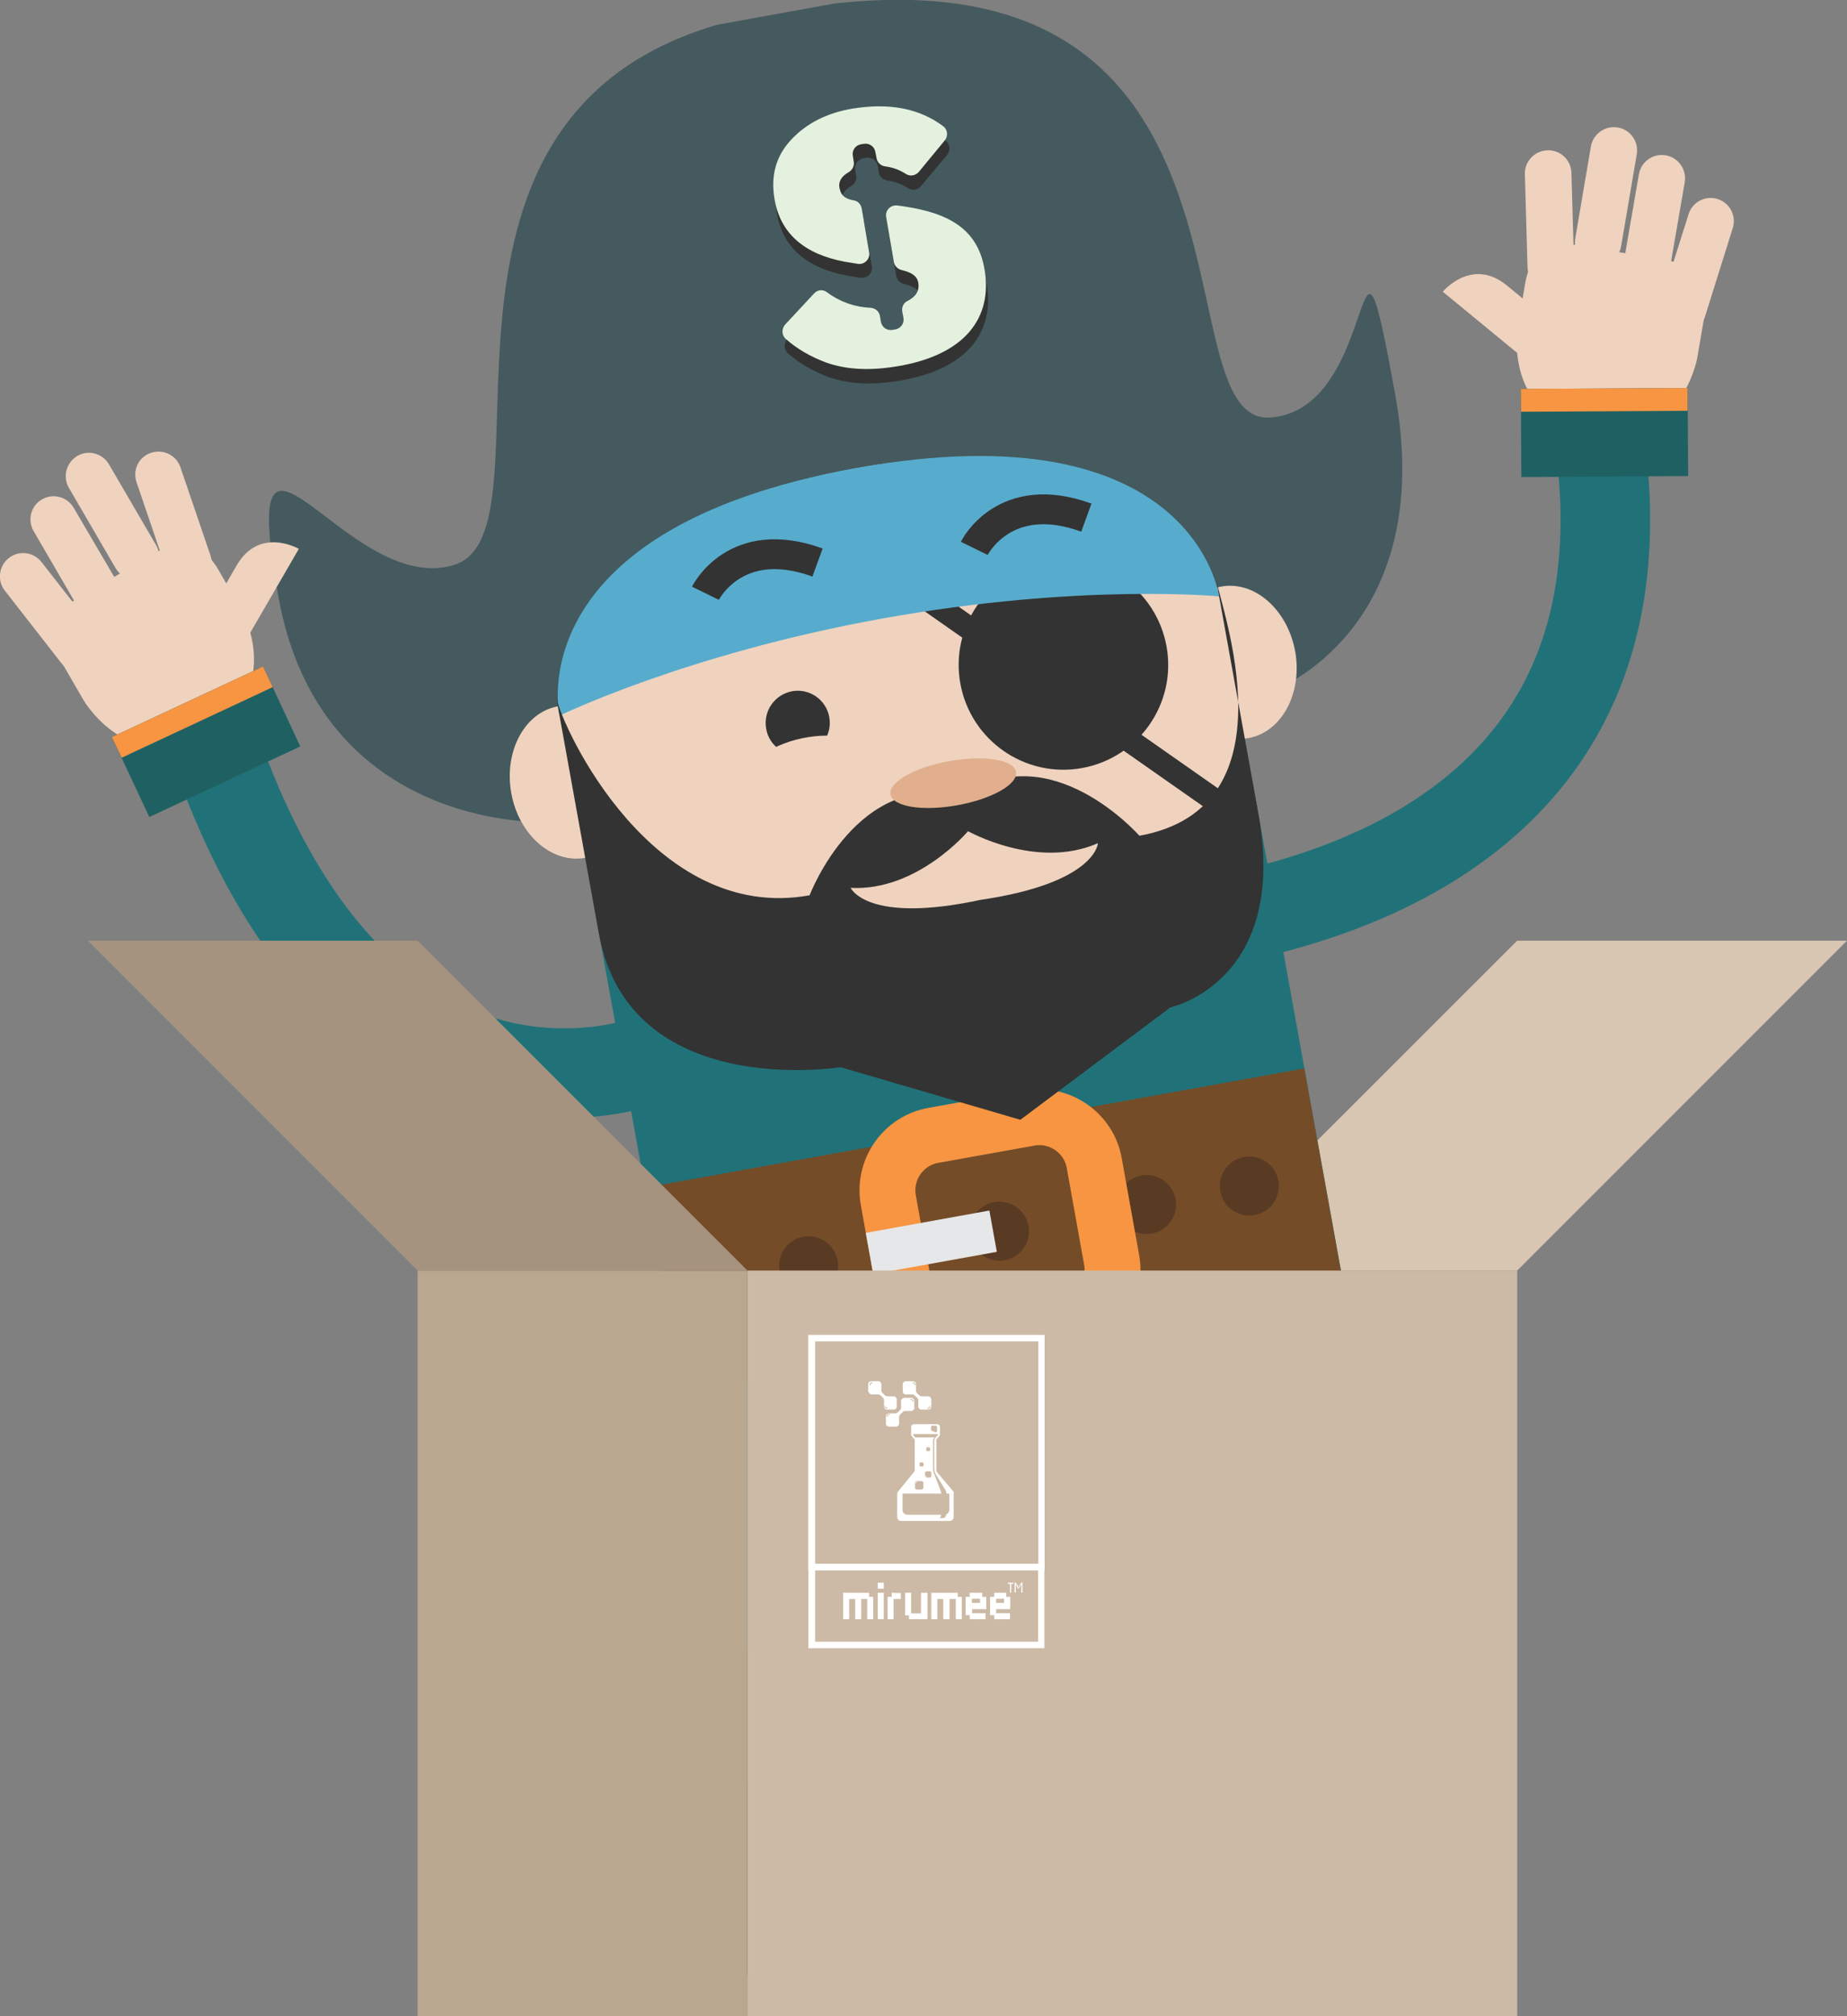 <?xml version="1.0" encoding="utf-8"?>
<!-- Generator: Adobe Illustrator 20.1.0, SVG Export Plug-In . SVG Version: 6.00 Build 0)  -->
<svg version="1.1" xmlns="http://www.w3.org/2000/svg" xmlns:xlink="http://www.w3.org/1999/xlink" x="0px" y="0px"
	 viewBox="0 0 769.5 839.7" style="enable-background:new 0 0 769.5 839.7;" xml:space="preserve">
<rect x="0" y="0" width="769.5" height="839.7" fill="#808080" stroke="none"/>
<style type="text/css">
	.st0{fill:#26A69A;}
	.st1{fill:#E4DBCA;}
	.st2{fill:#C1B9AE;}
	.st3{fill:#D2C9BB;}
	.st4{fill:#B6ADA3;}
	.st5{fill:#9E2214;}
	.st6{fill:#B25538;}
	.st7{fill:#507281;}
	.st8{fill:#7894A2;}
	.st9{fill:#093542;}
	.st10{fill:#841F1A;}
	.st11{fill:#737245;}
	.st12{fill:#7E8859;}
	.st13{fill:#67643E;}
	.st14{fill:#CEB799;}
	.st15{fill:#B29C83;}
	.st16{fill:#E5D3BD;}
	.st17{fill:none;stroke:#207278;stroke-width:16.988;stroke-miterlimit:10;}
	.st18{fill:#593B23;}
	.st19{fill:#754C28;}
	.st20{fill:#445A5E;}
	.st21{fill:#333333;}
	.st22{fill:#E4F1DE;}
	.st23{fill:#23373A;}
	.st24{fill:none;stroke:#207278;stroke-width:25.482;stroke-miterlimit:10;}
	.st25{fill:#EFD3BF;}
	.st26{fill:#207278;}
	.st27{fill:none;stroke:#333333;stroke-width:6.62;stroke-miterlimit:10;}
	.st28{fill:#404041;}
	.st29{fill:#57ACCD;}
	.st30{fill:none;stroke:#F79542;stroke-width:15.887;stroke-miterlimit:10;}
	.st31{fill:#E6E7E8;}
	.st32{fill:#E1AF8D;}
	.st33{fill:none;stroke:#333333;stroke-width:8.494;stroke-miterlimit:10;}
	.st34{fill:#1F6163;}
	.st35{fill:#F79542;}
	.st36{fill:none;stroke:#EFD3BF;stroke-width:12.741;stroke-linecap:round;stroke-linejoin:round;stroke-miterlimit:10;}
	.st37{fill:#9B633A;}
	.st38{fill:#F1F1F2;}
	.st39{fill:#EC1C24;}
	.st40{fill:#C9202D;}
	.st41{fill:#B0B4B5;}
	.st42{fill:#825330;}
	.st43{fill:#A56E49;}
	.st44{fill:#D8C5B2;}
	.st45{fill:none;stroke:#207278;stroke-width:24.883;stroke-miterlimit:10;}
	.st46{fill:none;stroke:#207278;stroke-width:37.324;stroke-miterlimit:10;}
	.st47{fill:none;stroke:#333333;stroke-width:9.696;stroke-miterlimit:10;}
	.st48{fill:none;stroke:#F79542;stroke-width:23.27;stroke-miterlimit:10;}
	.st49{fill:none;stroke:#333333;stroke-width:12.441;stroke-miterlimit:10;}
	.st50{fill:#BAA790;}
	.st51{fill:#CCBAA6;}
	.st52{fill:#A5937F;}
	.st53{fill:#FFFFFF;}
	.st54{fill:#855A35;}
	.st55{fill:#91623D;}
	.st56{fill:#754D29;}
	.st57{fill:#593C24;}
	.st58{fill:#93643E;}
	.st59{fill:none;stroke:#593C24;stroke-width:3.518;stroke-miterlimit:10;}
	.st60{fill:none;stroke:#472F1F;stroke-width:3.518;stroke-miterlimit:10;}
	.st61{fill:#472F1F;}
	.st62{fill:#734E33;}
	.st63{fill:#D0D2D3;}
	.st64{fill:none;stroke:#207278;stroke-width:34.524;stroke-miterlimit:10;}
	.st65{fill:none;stroke:#333333;stroke-width:9.59;stroke-miterlimit:10;}
	.st66{fill:none;stroke:#F79542;stroke-width:23.016;stroke-miterlimit:10;}
	.st67{fill:none;stroke:#333333;stroke-width:18.458;stroke-miterlimit:10;}
	.st68{fill:none;stroke:#207278;stroke-width:24.611;stroke-miterlimit:10;}
	.st69{fill:#82532F;}
	.st70{fill:#A6A8AB;}
	.st71{fill:#6D6E70;}
	.st72{fill:#B54333;}
	.st73{fill:#C64736;}
	.st74{fill:#D85039;}
	.st75{fill:#E05A48;}
	.st76{fill:#92C9D6;}
	.st77{fill:#4699B2;}
	.st78{fill:#A8926F;}
	.st79{fill:none;stroke:#207278;stroke-width:30.649;stroke-miterlimit:10;}
	.st80{fill:none;stroke:#333333;stroke-width:7.962;stroke-miterlimit:10;}
	.st81{fill:none;stroke:#F79542;stroke-width:19.109;stroke-miterlimit:10;}
	.st82{fill:none;stroke:#333333;stroke-width:10.216;stroke-miterlimit:10;}
	.st83{fill:none;stroke:#875330;stroke-width:6.819;stroke-miterlimit:10;}
	.st84{fill:#875330;}
	.st85{fill:#AF734A;}
	.st86{fill:none;stroke:#207278;stroke-width:31.322;stroke-miterlimit:10;}
	.st87{fill:#249386;}
	.st88{fill:#D75038;}
	.st89{fill:#EB9759;}
	.st90{fill:#288EA9;}
	.st91{fill:#1F4E80;}
	.st92{fill:#C74328;}
	.st93{fill:#414141;}
	.st94{fill:#59595C;}
	.st95{fill:#28A4D2;}
	.st96{fill:#FFE6C5;}
	.st97{fill:#DF4E28;}
	.st98{fill:#BBBBBB;}
	.st99{fill:none;stroke:#6D6F71;stroke-width:5.671;stroke-miterlimit:10;}
	.st100{fill:#6D6F71;}
	.st101{fill:none;stroke:#EFD3BF;stroke-width:25.079;stroke-miterlimit:10;}
	.st102{fill:none;stroke:#333333;stroke-width:6.515;stroke-miterlimit:10;}
	.st103{fill:none;stroke:#333333;stroke-width:8.36;stroke-miterlimit:10;}
	.st104{fill:none;stroke:#EFD3BF;stroke-width:25.629;stroke-miterlimit:10;}
	.st105{fill:#8FD0E5;}
	.st106{fill:#A3E1EF;}
	.st107{fill:#093858;}
	.st108{fill:#105072;}
	.st109{fill:#AEDDE5;}
</style>
<g id="Layer_2">
</g>
<g id="_x30_1">
</g>
<g id="_x30_2">
	<g>
		<polygon class="st44" points="494.6,529.2 632.1,391.8 769.5,391.8 632.1,529.2 		"/>
		<path class="st45" d="M332,502c0,0-37.3,152.4,2.1,251.9"/>
		<path class="st45" d="M517.2,513.4c-3.3,5.2,34.4,117.2,0,240.5"/>
		<g>
			<polygon class="st18" points="296.1,702.1 311.1,792.5 265.9,807.6 265.9,822.7 341.3,822.7 356.4,702.1 			"/>
			<polygon class="st19" points="296.7,686.5 268.7,742.5 380.7,742.5 352.7,686.5 			"/>
		</g>
		<g>
			<polygon class="st18" points="558.3,702.1 543.3,792.5 588.5,807.6 588.5,822.7 513.1,822.7 498,702.1 			"/>
			<polygon class="st19" points="503,686.5 475,742.5 587,742.5 559,686.5 			"/>
		</g>
		<g>
			<g>
				<path class="st25" d="M657.4,102.1c0,0-18.7-3.2-21.9,15.5l-3.2,18.7c0,0-6.4,37.4,31,43.8c37.3,6.4,43.8-31,43.8-31l3.2-18.7
					c0,0,3.2-18.7-15.5-21.9L657.4,102.1z"/>
				<path class="st25" d="M601.1,121.5c0,0,12-14.6,26.7-2.6l14.6,12c0,0,14.6,12.1,2.6,26.7L601.1,121.5z"/>
				<path class="st25" d="M655.8,110.7c0.2,5.3-4,9.8-9.4,10l0,0c-5.3,0.2-9.8-4-10-9.4l-1.1-38.7c-0.2-5.3,4-9.8,9.4-10l0,0
					c5.4-0.2,9.8,4,10,9.4L655.8,110.7z"/>
				<path class="st25" d="M656.3,99.2c-0.9,5.3,2.6,10.3,7.9,11.2l0,0c5.3,0.9,10.3-2.6,11.2-7.9l6.5-38.2
					c0.9-5.3-2.6-10.3-7.9-11.2l0,0c-5.3-0.9-10.3,2.7-11.2,7.9L656.3,99.2z"/>
				<path class="st25" d="M676.2,110.8c-0.9,5.3,2.7,10.3,7.9,11.2l0,0c5.3,0.9,10.3-2.6,11.2-7.9l6.6-38.2
					c0.9-5.3-2.7-10.3-7.9-11.2l0,0c-5.3-0.9-10.3,2.6-11.2,7.9L676.2,110.8z"/>
				<path class="st25" d="M691.8,126.2c-1.6,5.1,1.2,10.5,6.3,12.1l0,0c5.1,1.6,10.5-1.2,12.2-6.3l11.6-37
					c1.6-5.1-1.2-10.5-6.3-12.1l0,0c-5.1-1.6-10.5,1.2-12.1,6.3L691.8,126.2z"/>
			</g>
			<path class="st46" d="M451.9,389c0,0,254.4,3.9,212.2-219.9"/>
			<g>

					<rect x="633.7" y="161.8" transform="matrix(1 -6.116410e-03 6.116410e-03 1 -1.089 4.092)" class="st34" width="69.5" height="36.7"/>
				<polygon class="st35" points="703.1,161.6 703.1,171.1 633.7,171.5 633.6,162 				"/>
			</g>
			<path class="st26" d="M284.8,584.1l4.8,26.5c0,0,9.6,53.1,147,28.2C574,614,564.4,561,564.4,561l-4.8-26.5L284.8,584.1z"/>

				<rect x="263.1" y="317.9" transform="matrix(0.984 -0.178 0.178 0.984 -73.88 78.835)" class="st26" width="279.2" height="267"/>
			<path class="st20" d="M529.3,173.9c-46.8,3.4,5.3-193.4-181.8-172.4l-48.6,8.8c-137.8,40.1-64.9,211.9-110,225.1
				c-45,13.2-90.7-85-72.9,13.2c17.7,98.1,111.8,93.8,111.8,93.8l151.3-27.4l151.3-27.3c0,0,68.6-25.1,50.9-123.2
				C563.5,66.4,576.1,170.5,529.3,173.9"/>
			<path class="st25" d="M263.2,321.2c3.1,17.4-5.6,33.6-19.4,36.1c-13.9,2.5-27.7-9.6-30.8-27c-3.1-17.4,5.6-33.6,19.4-36.1
				C246.3,291.7,260.1,303.8,263.2,321.2z"/>
			<path class="st25" d="M539.6,271.3c3.1,17.4-5.6,33.6-19.4,36.1c-13.9,2.5-27.7-9.6-30.8-27c-3.1-17.4,5.6-33.6,19.4-36.1
				C522.6,241.8,536.4,253.8,539.6,271.3z"/>
			<polygon class="st19" points="543.4,445 268.6,494.7 284.1,580.5 558.9,530.9 			"/>
			<path class="st25" d="M396.7,418.3c124.4-22.5,122.8-100.4,119.8-122.2l-1-5.7l-6.2-34.3c0,0-17.4-85.5-152.9-61
				c-135.5,24.5-121.9,110.7-121.9,110.7l6.2,34.3l1,5.7C246.5,367.2,272.3,440.8,396.7,418.3"/>
			<path class="st21" d="M486,269.2c4.3,23.7-11.5,46.4-35.2,50.7c-23.7,4.3-46.4-11.5-50.7-35.2c-4.3-23.7,11.5-46.4,35.2-50.7
				C459,229.7,481.7,245.5,486,269.2"/>
			<line class="st47" x1="368.4" y1="236.9" x2="506.9" y2="333.9"/>
			<path class="st28" d="M231.7,290.3l-0.3-1.7C231.4,288.6,231.5,289.2,231.7,290.3"/>
			<path class="st28" d="M506.2,238.9l0.3,1.7C506.3,239.5,506.2,238.9,506.2,238.9"/>
			<path class="st29" d="M233.1,298.1c0,0,52.5-25.7,134.6-40.5c82.1-14.8,140.2-9.2,140.2-9.2s-10.3-78.9-151.5-53.4
				C215.2,220.6,233.1,298.1,233.1,298.1"/>
			<path class="st21" d="M345.5,298.7c1.3,7.3-3.5,14.2-10.8,15.6c-7.3,1.3-14.3-3.5-15.5-10.8c-1.3-7.3,3.5-14.2,10.8-15.6
				C337.2,286.6,344.2,291.4,345.5,298.7"/>
			<path class="st18" d="M428.5,510.6c1.2,6.7-3.2,13.1-9.9,14.3c-6.7,1.2-13.1-3.2-14.3-9.9c-1.2-6.7,3.2-13.1,9.9-14.3
				C420.9,499.5,427.3,503.9,428.5,510.6z"/>
			<path class="st18" d="M489.8,499.5c1.2,6.7-3.2,13.1-9.9,14.3c-6.7,1.2-13.1-3.2-14.3-9.9c-1.2-6.7,3.2-13.1,9.9-14.3
				C482.1,488.4,488.5,492.8,489.8,499.5z"/>
			<path class="st18" d="M532.6,491.8c1.2,6.7-3.2,13.1-9.9,14.3c-6.7,1.2-13.1-3.2-14.3-9.9c-1.2-6.7,3.2-13.1,9.9-14.3
				C525,480.7,531.4,485.1,532.6,491.8z"/>
			<path class="st18" d="M349,525c1.2,6.7-3.2,13.1-9.9,14.3c-6.7,1.2-13.1-3.2-14.3-9.9c-1.2-6.7,3.2-13.1,9.9-14.3
				C341.3,513.9,347.7,518.3,349,525z"/>
			<path class="st48" d="M444.4,551.6l-40.1,7.2c-12.6,2.3-24.8-6.2-27-18.8l-7.2-40.1c-2.3-12.6,6.2-24.8,18.7-27l40.1-7.2
				c12.6-2.3,24.8,6.2,27,18.8l7.2,40.1C465.5,537.1,457,549.3,444.4,551.6z"/>
			<path class="st21" d="M474.7,348.1c0,0-37.3-42.5-73.9-16.2c-43.5-11.8-63.5,41-63.5,41c-65.2,11.8-103.1-69.6-105.6-82.6
				l17.8,98.5c12.6,70,100.7,55.7,100.7,55.7l74.9,21.9h0l62.5-46.8c0,0,49.3-10.6,36.7-80.5l-17.8-98.5
				C508.7,253.6,539.9,336.3,474.7,348.1 M408.5,374.8L408.5,374.8L408.5,374.8L408.5,374.8c-47.4,10.2-54.1-5-54.1-5
				c27.8,1.5,48.9-23.6,48.9-23.6c0.1,0,28.6,16.2,54.1,5C457.5,351.2,456.5,367.8,408.5,374.8"/>
			<polygon class="st31" points="363.8,530.7 415.3,521.4 412.2,504.2 360.7,513.5 			"/>
			<path class="st32" d="M423.3,321.5c0.9,5.1-10,11.3-24.5,13.9c-14.4,2.6-26.9,0.6-27.8-4.5c-0.9-5.1,10-11.3,24.5-13.9
				C410,314.4,422.4,316.4,423.3,321.5z"/>
			<path class="st46" d="M272.5,440.8c0,0-125.1,51.2-186.7-140.9"/>
			<path class="st49" d="M293.9,247.1c0,0,12.4-25.3,46.7-12.8"/>
			<path class="st49" d="M405.9,228.4c0,0,12.4-25.3,46.7-12.8"/>
			<g>
				<path class="st21" d="M352.9,114.8c1.7,0.3,3.6,0.6,5.6,0.9c2.8,0.4,5.2-2,4.7-4.8L360,92.6c-0.3-1.6-1.5-3-3.2-3.3
					c-0.3-0.1-0.6-0.1-0.9-0.2c-3.4-0.8-4.7-2.3-5.2-5.3c-0.4-2.4,1-4.6,3.9-6.3c1.5-0.8,2.4-2.6,2.1-4.3l-0.4-2.5
					c-0.4-2.2,1.1-4.4,3.4-4.8l1.2-0.2c2.2-0.4,4.4,1.1,4.8,3.4l0.4,2.7c0.3,1.8,1.8,3.1,3.6,3.4c3.1,0.4,6.1,1.5,8.7,3.2
					c1.7,1.1,4,0.7,5.3-0.9l10.9-13c1.5-1.8,1.2-4.5-0.6-5.9c-10-7.5-22.7-9.9-38.2-7.3c-10.3,1.8-18.7,6-25.1,12.8
					c-6.4,6.8-8.7,15-7,24.9C326.1,102.9,335.9,111.6,352.9,114.8"/>
				<path class="st21" d="M380.8,92.3c-1.9-0.3-3.9-0.7-5.9-0.9c-2.8-0.4-5.2,2-4.7,4.8l3.2,18.7c0.3,1.7,1.6,3,3.3,3.4c0,0,0,0,0,0
					c4.3,1,6.5,2.6,6.9,5.4c0.5,3.2-1,5.7-4.6,7.5c-1.6,0.8-2.4,2.6-2.1,4.4l0.5,2.8c0.4,2.3-1.1,4.4-3.4,4.8l-1.2,0.2
					c-2.3,0.4-4.4-1.1-4.8-3.4l-0.4-2.4c-0.3-1.9-2-3.3-3.9-3.4c-6.8-0.3-13.2-2.7-18.2-6.5c-1.7-1.3-4-1-5.5,0.6l-12,12.9
					c-1.5,1.7-1.5,4.3,0.2,5.9c4.6,4.1,10.2,7.4,16.9,9.9c8.4,3,18.3,3.5,30,1.5c27.7-4.7,39.4-20,36-40.2
					C408.8,103.9,399.9,95.7,380.8,92.3"/>
				<path class="st22" d="M351.9,109c1.7,0.3,3.6,0.6,5.5,0.9c2.8,0.4,5.2-2,4.7-4.8L359,86.8c-0.3-1.6-1.5-3-3.1-3.3
					c-0.3-0.1-0.7-0.1-1-0.2c-3.4-0.8-4.7-2.3-5.2-5.3c-0.4-2.4,0.9-4.6,3.9-6.3c1.5-0.9,2.4-2.6,2.1-4.3l-0.4-2.5
					c-0.4-2.3,1.1-4.4,3.4-4.8l1.2-0.2c2.2-0.4,4.4,1.1,4.8,3.4l0.5,2.6c0.3,1.8,1.8,3.2,3.6,3.4c3.1,0.4,6.1,1.5,8.7,3.2
					c1.8,1.1,4,0.6,5.3-0.9l10.8-13.1c1.5-1.8,1.2-4.5-0.6-5.9c-10-7.5-22.7-9.9-38.2-7.3c-10.3,1.8-18.7,6-25.1,12.8
					c-6.4,6.8-8.7,15-7,24.9C325.1,97.1,334.9,105.8,351.9,109"/>
				<path class="st22" d="M379.8,86.5c-1.9-0.3-3.9-0.7-5.9-0.9c-2.8-0.4-5.2,2-4.7,4.8l3.2,18.7c0.3,1.7,1.6,3,3.3,3.4c0,0,0,0,0,0
					c4.3,1,6.5,2.6,6.9,5.4c0.5,3.2-1,5.7-4.6,7.5c-1.6,0.8-2.4,2.6-2.1,4.3l0.5,2.7c0.4,2.3-1.1,4.4-3.4,4.8l-1.2,0.2
					c-2.3,0.4-4.4-1.1-4.8-3.4l-0.4-2.4c-0.3-1.9-2-3.3-3.9-3.4c-6.8-0.3-13.2-2.7-18.2-6.5c-1.7-1.3-4-1-5.4,0.6l-12,12.9
					c-1.5,1.7-1.5,4.3,0.2,5.9c4.6,4.1,10.2,7.4,16.9,9.9c8.4,3,18.3,3.5,30,1.5c27.7-4.7,39.4-20,36-40.2
					C407.8,98.1,398.9,89.9,379.8,86.5"/>
			</g>
			<path class="st25" d="M362.9,315c1.5,7.2-8.9,15.5-23.3,18.6c-14.4,3.1-27.3-0.3-28.8-7.5c-1.5-7.2,8.9-15.5,23.3-18.6
				C348.5,304.5,361.4,307.8,362.9,315z"/>
			<g>
				<path class="st25" d="M64.9,230.1c0,0,16.4-9.5,25.9,6.9l9.5,16.4c0,0,19.1,32.8-13.7,51.9c-32.8,19.1-51.8-13.7-51.8-13.7
					l-9.5-16.4c0,0-9.5-16.4,6.9-25.9L64.9,230.1z"/>
				<path class="st25" d="M124.5,228.6c0,0-16.4-9.5-25.9,6.9l-9.5,16.4c0,0-9.5,16.4,6.9,25.9L124.5,228.6z"/>
				<path class="st25" d="M69.4,237.6c1.7,5.1,7.2,7.8,12.3,6.1l0,0c5.1-1.7,7.8-7.2,6-12.3l-12.5-36.7c-1.7-5.1-7.2-7.8-12.3-6.1
					l0,0c-5.1,1.7-7.8,7.2-6,12.3L69.4,237.6z"/>
				<path class="st25" d="M65,227c2.7,4.6,1.1,10.5-3.5,13.2l0,0c-4.6,2.7-10.5,1.1-13.3-3.5l-19.5-33.5c-2.7-4.6-1.1-10.5,3.5-13.3
					l0,0c4.6-2.7,10.5-1.1,13.2,3.5L65,227z"/>
				<path class="st25" d="M50.3,244.9c2.7,4.6,1.1,10.6-3.5,13.3l0,0c-4.6,2.7-10.6,1.1-13.3-3.5l-19.5-33.5
					c-2.7-4.6-1.1-10.6,3.5-13.2l0,0c4.6-2.7,10.5-1.1,13.2,3.5L50.3,244.9z"/>
				<path class="st25" d="M41.1,264.6c3.3,4.2,2.5,10.3-1.7,13.6l0,0c-4.2,3.3-10.3,2.5-13.6-1.7L2,246c-3.3-4.2-2.5-10.3,1.7-13.6
					l0,0c4.2-3.3,10.3-2.5,13.6,1.7L41.1,264.6z"/>
			</g>
			<g>
				<polygon class="st34" points="109.6,277.6 125.1,310.9 62.2,340.3 46.6,307 				"/>
				<polygon class="st35" points="109.6,277.6 113.6,286.2 50.7,315.6 46.6,307 				"/>
			</g>
		</g>
		<rect x="174" y="529.2" class="st50" width="137.4" height="310.5"/>
		<rect x="311.4" y="529.2" class="st51" width="320.7" height="310.5"/>
		<polygon class="st52" points="174,529.2 36.6,391.8 174,391.8 311.4,529.2 		"/>
		<g>
			<g>
				<g>
					<g>
						<g>
							<path class="st53" d="M381.4,617.8C381.4,617.9,381.4,617.9,381.4,617.8c0.2,0.1,0.2,0.1,0.2,0c0-0.3,0.2-0.5,0.5-0.5
								c0.1,0,0.1,0,0.1-0.1c0-0.1,0-0.1-0.1-0.1C381.8,617,381.4,617.3,381.4,617.8z"/>
						</g>
						<g>
							<path class="st53" d="M386,615.2C386,615.2,386.1,615.2,386,615.2c0.1-0.1,0-0.2,0-0.2c-0.2,0-0.4-0.2-0.4-0.4
								c0,0,0-0.1-0.1-0.1c0,0-0.1,0-0.1,0.1C385.5,615.1,385.7,615.2,386,615.2z"/>
						</g>
						<g>
							<path class="st53" d="M397.1,621.1l-6.7-7.9c-0.3-0.3-0.3-0.7-0.3-1.1v-12.5l1.2-1.4c0.2-0.2,0.3-0.5,0.3-0.7v-3.2
								c0-0.6-0.5-1.1-1.1-1.1h-9.8c-0.6,0-1.1,0.5-1.1,1.1v3.2c0,0.3,0.1,0.5,0.3,0.7l1.2,1.4v12.5c0,0.4-0.1,0.7-0.4,1.1l-6.5,8
								c-0.3,0.3-0.4,0.6-0.4,1.1v9.6c0,0.9,0.7,1.6,1.6,1.6h20.3c0.9,0,1.6-0.7,1.6-1.6v-9.5C397.5,621.7,397.3,621.4,397.1,621.1z
								 M387.9,594.5c0-0.4,0.2-0.7,0.4-0.7h1.7c0.2,0,0.4,0.3,0.4,0.7v1.4c0,0.4-0.2,0.7-0.4,0.7l-1.7-0.6c-0.2,0-0.4-0.3-0.4-0.7
								V594.5z M395.5,628.9c0,0.8-0.5,1.5-1.2,1.8c-0.2,0.9-0.6,1.6-1.4,1.6h-1.5c0.5-0.3,0.6-0.8,0.7-1.4H378c-1.1,0-2-0.9-2-2
								v-6.8h16.1c0-0.6-0.2-1.2-0.4-1.7l-2.6-6.8c-0.3-0.5-0.4-1.5-0.4-2.3v-10.7l0,0c0-1.1,0.1-1.4,0.7-1.8l0.1-0.1h-8
								c-0.1,0-0.2,0-0.3-0.1l-0.7-0.8c-0.2-0.2,0-0.5,0.3-0.5h9.6c0.3,0,0.5,0.3,0.3,0.5l-0.8,0.8l0,0l-0.7,1.1c0,0,0,0,0,0.4v11.3
								c0,0.9,0.2,1.7,0.5,2.4l4.3,7c0.2,0.4,0.3,0.8,0.4,1.3h1.1V628.9z M383.9,616.9c0.5,0,0.8,0.4,0.8,0.8v1.9
								c0,0.5-0.4,0.8-0.8,0.8H382c-0.5,0-0.8-0.4-0.8-0.8v-1.9c0-0.5,0.4-0.8,0.8-0.8H383.9z M383.1,610.4v-0.9
								c0-0.2,0.2-0.4,0.4-0.4h0.9c0.2,0,0.4,0.2,0.4,0.4v0.9c0,0.2-0.2,0.4-0.4,0.4h-0.9C383.3,610.7,383.1,610.5,383.1,610.4z
								 M386,612.8h1.4c0.4,0,0.6,0.3,0.6,0.6v1.4c0,0.4-0.3,0.6-0.6,0.6H386c-0.4,0-0.6-0.3-0.6-0.6v-1.4
								C385.4,613.1,385.6,612.8,386,612.8z M385.9,604v-0.8c0-0.2,0.2-0.4,0.4-0.4h0.8c0.2,0,0.4,0.2,0.4,0.4v0.8
								c0,0.2-0.2,0.4-0.4,0.4h-0.8C386.1,604.4,385.9,604.2,385.9,604z"/>
						</g>
						<g>
							<path class="st53" d="M387.3,603.3L387.3,603.3C387.4,603.3,387.4,603.3,387.3,603.3c0.1-0.2-0.1-0.3-0.2-0.3l0,0l0,0
								C387.2,603,387.3,603.1,387.3,603.3z"/>
						</g>
						<g>
							<path class="st53" d="M384.6,609.5C384.6,609.5,384.6,609.5,384.6,609.5C384.6,609.5,384.7,609.5,384.6,609.5
								c0.1-0.2-0.1-0.4-0.3-0.4l0,0l0,0C384.5,609.3,384.6,609.4,384.6,609.5z"/>
						</g>
					</g>
					<g>
						<g>
							<path class="st53" d="M386.7,581.6h-2.6l0,0H384c0,0-0.5,0-1-0.4l-1-1c-0.4-0.5-0.4-1-0.4-1v-2.6c0-0.7-0.5-1.3-1.3-1.3h-2.9
								c-0.7,0-1.3,0.5-1.3,1.3v2.9c0,0.7,0.5,1.3,1.3,1.3h2.6h0.1c0,0,0.6,0,1.1,0.5l0.9,0.9l0,0c0.5,0.4,0.5,1,0.5,1v0.1l0,0v2.5
								c0,0.7,0.5,1.3,1.3,1.3h2.9c0.7,0,1.2-0.5,1.2-1.3v-2.9C388,582.3,387.4,581.6,386.7,581.6z M380.4,575.8c0.5,0,1,0.5,1,1
								c0,0.1,0,0.1-0.1,0.2c-0.1,0-0.2,0-0.2-0.1c0-0.5-0.4-0.7-0.7-0.7c-0.1,0-0.1-0.1-0.2-0.1
								C380.2,575.8,380.3,575.8,380.4,575.8z M386.6,586.8c-0.1,0-0.2-0.1-0.2-0.2c0-0.1,0.1-0.2,0.2-0.2c0.5,0,0.7-0.4,0.7-0.7
								c0-0.1,0.1-0.2,0.2-0.2c0.1,0,0.2,0.1,0.2,0.2C387.6,586.3,387.2,586.8,386.6,586.8z"/>
						</g>
						<g>
							<path class="st53" d="M363.2,580.8h2.6l0,0h0.1c0,0,0.5,0,1,0.4l1,1c0.4,0.4,0.4,1,0.4,1v2.6c0,0.7,0.5,1.3,1.2,1.3h2.9
								c0.7,0,1.2-0.5,1.2-1.3v-2.9c0-0.7-0.5-1.3-1.2-1.3h-2.6h-0.1c0,0-0.6,0-1.1-0.5l-0.9-0.9l0,0c-0.5-0.5-0.5-1-0.5-1v-0.1l0,0
								v-2.5c0-0.7-0.5-1.3-1.3-1.3h-2.9c-0.7,0-1.3,0.5-1.3,1.3v2.9C362,580.2,362.5,580.8,363.2,580.8z M369.5,586.7
								c-0.5,0-1-0.5-1-1c0-0.1,0-0.1,0.1-0.2c0.1,0,0.2,0,0.2,0.1c0,0.5,0.4,0.7,0.7,0.7c0.1,0,0.1,0.1,0.2,0.1
								C369.6,586.6,369.6,586.7,369.5,586.7z M363.3,575.7c0.1,0,0.2,0.1,0.2,0.2c0,0.1-0.1,0.2-0.2,0.2c-0.5,0-0.7,0.4-0.7,0.7
								c0,0.1-0.1,0.2-0.2,0.2c-0.1,0-0.2-0.1-0.2-0.2C362.3,576.1,362.8,575.7,363.3,575.7z"/>
						</g>
						<g>
							<path class="st53" d="M375.4,583.6v2.6l0,0v0.1c0,0,0,0.5-0.4,1l-1,1c-0.5,0.4-1,0.4-1,0.4h-2.6c-0.7,0-1.3,0.5-1.3,1.3v2.9
								c0,0.7,0.5,1.3,1.3,1.3h2.9c0.7,0,1.3-0.5,1.3-1.3v-2.6v-0.1c0,0,0-0.6,0.5-1.1l0.9-0.9l0,0c0.4-0.5,1-0.5,1-0.5h0.1l0,0h2.5
								c0.7,0,1.3-0.5,1.3-1.3v-2.9c0-0.7-0.5-1.3-1.3-1.3h-2.9C376,582.3,375.4,582.9,375.4,583.6z M369.5,589.9c0-0.5,0.5-1,1-1
								c0.1,0,0.1,0,0.2,0.1c0,0.1,0,0.2-0.1,0.2c-0.5,0-0.7,0.4-0.7,0.7c0,0.1-0.1,0.1-0.1,0.2C369.5,590.1,369.5,590,369.5,589.9z
								 M380.6,583.7c0,0.1-0.1,0.2-0.2,0.2c-0.1,0-0.2-0.1-0.2-0.2c0-0.5-0.4-0.7-0.7-0.7c-0.1,0-0.2-0.1-0.2-0.2
								c0-0.1,0.1-0.2,0.2-0.2C380.1,582.7,380.6,583.2,380.6,583.7z"/>
						</g>
					</g>
					<g>
						<path class="st53" d="M435.1,686.5h-98.3v-35.2h98.3V686.5z M339.6,683.8h92.9v-29.7h-92.9V683.8z"/>
					</g>
					<g>
						<g>
							<path class="st53" d="M419.9,659.2h2.3v0.5h-0.9v3.7h-0.5v-3.7H420L419.9,659.2L419.9,659.2z"/>
						</g>
						<g>
							<path class="st53" d="M422.7,663.3v-4.2h0.5v0.5h0.5v0.5h-0.5v3.2H422.7z M423.6,661.1v-0.9h0.5v0.9h0.5v0.5H424v-0.5H423.6z
								 M424.6,661.1v-0.9h0.4v0.9H424.6z M425.5,663.3v-3.2H425v-0.5h0.5v-0.5h0.5v4.2H425.5z"/>
						</g>
					</g>
					<g>
						<g>
							<path class="st53" d="M365.7,674.4h2.5v-11h-2.5V674.4z M362.2,663.4H358h-0.9h-5.8v11h2.5V666h2.5v8.4h2.5V666h2.5v8.4h2.5
								v-9.3h-1.7V663.4z M371.5,663.4v1.7h-1.7v9.3h2.5V666h3v-2.5L371.5,663.4L371.5,663.4z"/>
						</g>
					</g>
					<g>
						<polygon class="st53" points="399,663.4 394.8,663.4 393.9,663.4 388,663.4 388,674.4 390.5,674.4 390.5,666 393,666
							393,674.4 395.6,674.4 395.6,666 398.2,666 398.2,674.4 400.7,674.4 400.7,665.1 399,665.1 						"/>
					</g>
					<g>
						<g>
							<path class="st53" d="M409.1,663.4h-5.1v1.7h-1.7v7.6h1.7v1.7h6.6v-2.5H405v-1.7h5.9v-5.1h-1.7V663.4z M404.9,665.9h3.4v1.7
								h-3.4V665.9z"/>
						</g>
					</g>
					<g>
						<g>
							<path class="st53" d="M419.2,663.4h-5v1.7h-1.7v7.6h1.7v1.7h6.6v-2.5H415v-1.7h5.9v-5.1h-1.7L419.2,663.4L419.2,663.4z
								 M415,665.9h3.3v1.7H415V665.9z"/>
						</g>
					</g>
					<g>
						<rect x="365.7" y="659.2" class="st53" width="2.5" height="2.5"/>
					</g>
					<g>
						<polygon class="st53" points="383.7,672 379.6,672 379.6,663.4 377.1,663.4 377.1,672.8 378.7,672.8 378.7,674.4 384.5,674.4
							386.4,674.4 386.4,672.8 386.4,663.4 383.7,663.4 						"/>
					</g>
					<g>
						<path class="st53" d="M435.2,654.1h-98.5V556h98.5V654.1z M339.6,651.3h93v-92.6h-93V651.3z"/>
					</g>
				</g>
			</g>
		</g>
	</g>
</g>
<g id="_x30_3">
</g>
<g id="_x30_4">
</g>
<g id="_x30_5">
</g>
</svg>
